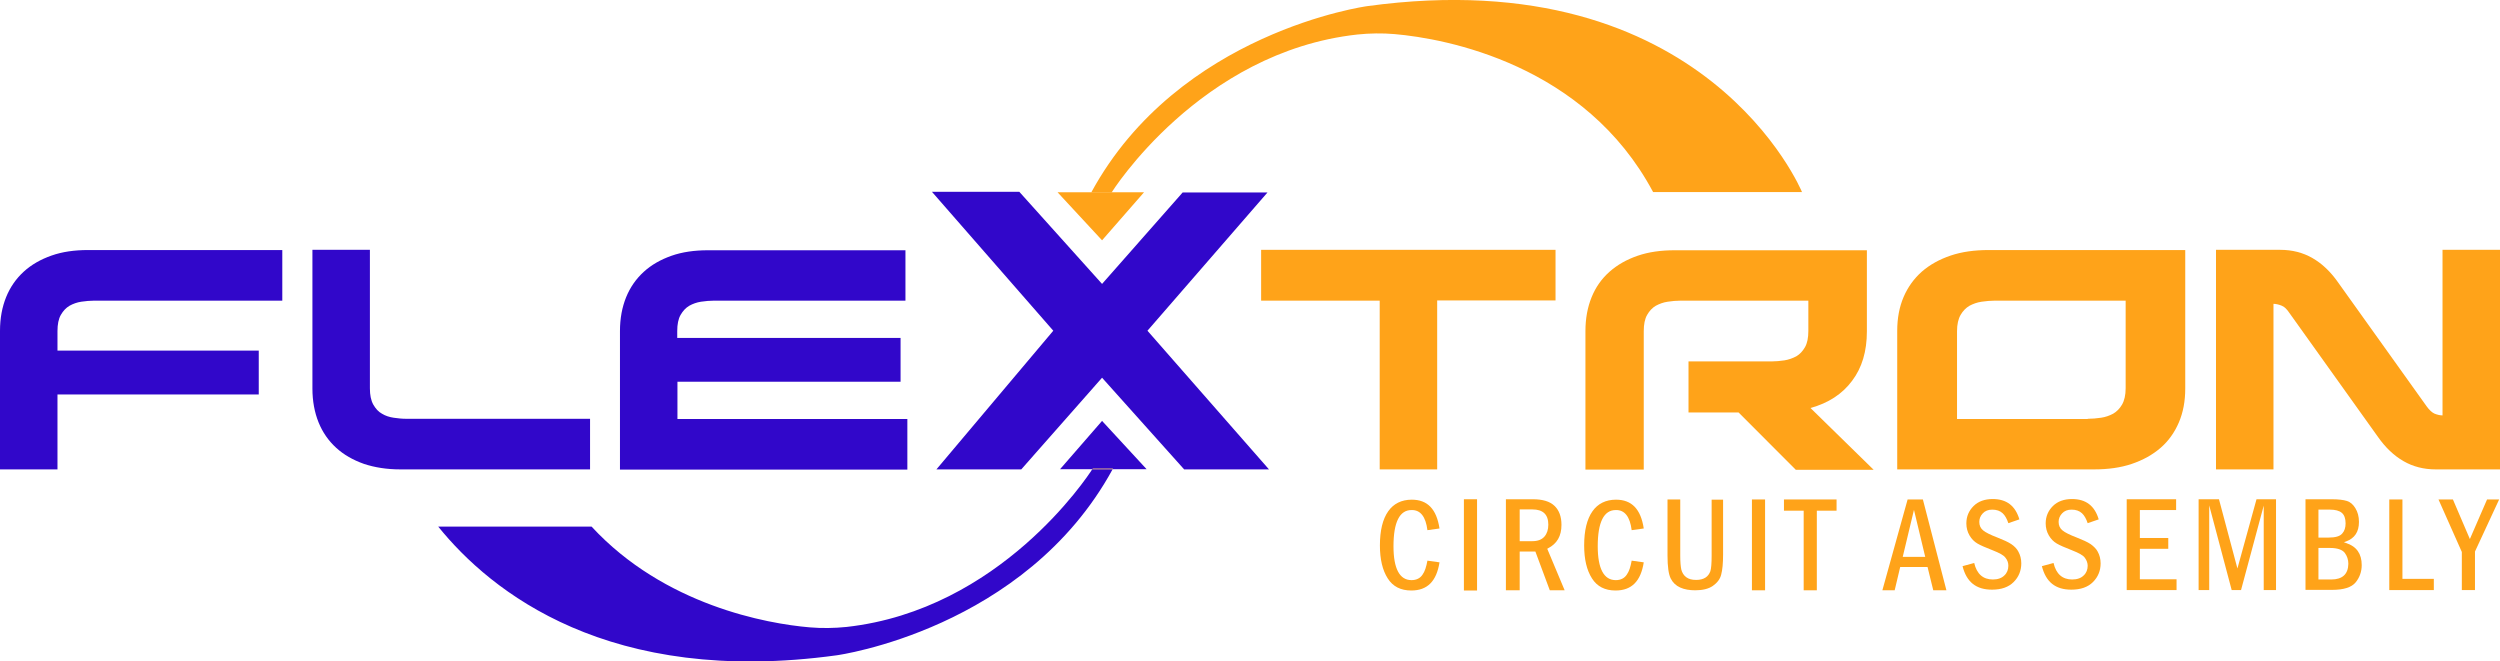 <svg width="223" height="59" viewBox="0 0 223 59" fill="none" xmlns="http://www.w3.org/2000/svg">
<g clip-path="url(#clip0_461_395)">
<path d="M123.05 26.818H112.493V22.285H138.753V26.799H128.196V41.87H123.069V26.818H123.05Z" fill="#FFA319"/>
<path d="M150.615 36.752V32.239H158.013C158.391 32.239 158.788 32.201 159.167 32.144C159.545 32.087 159.905 31.955 160.226 31.785C160.548 31.596 160.794 31.332 161.002 30.973C161.21 30.614 161.305 30.123 161.305 29.519V26.818H149.915C149.518 26.818 149.14 26.856 148.761 26.913C148.364 26.969 148.023 27.102 147.702 27.271C147.38 27.46 147.134 27.725 146.926 28.084C146.718 28.442 146.623 28.933 146.623 29.538V41.889H141.421V29.538C141.421 28.405 141.61 27.404 141.969 26.516C142.329 25.628 142.858 24.873 143.558 24.25C144.258 23.626 145.091 23.154 146.075 22.814C147.059 22.474 148.156 22.323 149.386 22.323H166.526V29.557C166.526 31.332 166.091 32.805 165.202 33.976C164.332 35.147 163.083 35.959 161.494 36.393L167.132 41.908H160.188L155.08 36.79H150.615V36.752Z" fill="#FFA319"/>
<path d="M186.77 41.87H169.232V29.519C169.232 28.386 169.421 27.385 169.799 26.497C170.178 25.61 170.726 24.854 171.426 24.231C172.145 23.608 172.997 23.135 173.999 22.796C175.002 22.456 176.137 22.304 177.386 22.304H194.924V34.656C194.924 35.789 194.735 36.79 194.356 37.678C193.978 38.565 193.429 39.34 192.729 39.944C192.01 40.567 191.159 41.039 190.156 41.379C189.154 41.719 188.037 41.87 186.77 41.87ZM186.221 37.357C186.618 37.357 187.016 37.319 187.413 37.262C187.81 37.206 188.17 37.073 188.491 36.903C188.813 36.715 189.078 36.45 189.286 36.091C189.494 35.732 189.608 35.241 189.608 34.637V26.818H177.954C177.556 26.818 177.159 26.856 176.762 26.913C176.364 26.969 176.005 27.102 175.683 27.271C175.362 27.46 175.097 27.725 174.889 28.084C174.681 28.442 174.567 28.933 174.567 29.538V37.376H186.221V37.357Z" fill="#FFA319"/>
<path d="M217.873 37.054V22.285H223V41.87H217.267C216.208 41.87 215.243 41.625 214.392 41.134C213.54 40.643 212.784 39.925 212.121 38.981L204.213 27.914C203.986 27.574 203.759 27.347 203.494 27.253C203.248 27.158 203.002 27.102 202.794 27.102V41.87H197.667V22.285H203.4C204.459 22.285 205.424 22.531 206.275 23.022C207.127 23.513 207.884 24.231 208.546 25.175L216.454 36.242C216.7 36.582 216.946 36.809 217.173 36.903C217.419 36.998 217.646 37.054 217.873 37.054Z" fill="#FFA319"/>
<path d="M25.181 26.818H8.4C8.022 26.818 7.643 26.856 7.246 26.913C6.868 26.969 6.508 27.102 6.205 27.271C5.884 27.46 5.638 27.725 5.43 28.084C5.222 28.442 5.127 28.933 5.127 29.538V31.275H23.081V35.185H5.127V41.87H0V29.519C0 28.386 0.189 27.385 0.549 26.497C0.908 25.61 1.438 24.854 2.119 24.231C2.8 23.608 3.632 23.135 4.597 22.796C5.562 22.456 6.641 22.304 7.851 22.304H25.181V26.818Z" fill="#3107CA"/>
<path d="M35.719 41.87C34.508 41.87 33.43 41.7 32.465 41.379C31.5 41.039 30.668 40.567 29.987 39.944C29.306 39.321 28.776 38.565 28.417 37.678C28.057 36.79 27.868 35.77 27.868 34.656V22.285H32.995V34.637C32.995 35.241 33.09 35.714 33.298 36.091C33.506 36.45 33.752 36.733 34.073 36.903C34.376 37.092 34.736 37.206 35.114 37.262C35.492 37.319 35.871 37.357 36.268 37.357H52.633V41.87H35.719Z" fill="#3107CA"/>
<path d="M80.747 26.818H63.682C63.303 26.818 62.925 26.856 62.528 26.913C62.149 26.969 61.79 27.102 61.487 27.271C61.166 27.46 60.92 27.725 60.712 28.084C60.503 28.442 60.409 28.933 60.409 29.538V30.142H80.331V34.051H60.428V37.376H80.936V41.889H55.301V29.538C55.301 28.405 55.49 27.404 55.849 26.516C56.209 25.628 56.739 24.873 57.42 24.25C58.101 23.626 58.933 23.154 59.898 22.814C60.863 22.474 61.96 22.323 63.152 22.323H80.766V26.818H80.747Z" fill="#3107CA"/>
<path d="M127.326 47.291L128.404 47.14C128.139 45.402 127.326 44.571 125.926 44.571C125.018 44.571 124.299 44.93 123.826 45.61C123.334 46.309 123.088 47.328 123.088 48.65C123.088 49.878 123.315 50.86 123.788 51.597C124.242 52.314 124.942 52.673 125.888 52.673C127.326 52.673 128.139 51.842 128.404 50.161L127.326 50.01C127.231 50.539 127.099 50.973 126.891 51.257C126.683 51.578 126.342 51.748 125.907 51.748C124.847 51.748 124.299 50.728 124.299 48.726C124.299 46.573 124.847 45.496 125.907 45.496C126.702 45.478 127.175 46.082 127.326 47.291Z" fill="#FFA319"/>
<path d="M131.753 44.533H130.58V52.673H131.753V44.533Z" fill="#FFA319"/>
<path d="M138.072 48.915C138.885 48.499 139.283 47.819 139.283 46.819C139.283 46.082 139.075 45.515 138.658 45.119C138.242 44.722 137.599 44.533 136.729 44.533H134.326V52.654H135.556V49.198H136.956L138.242 52.654H139.567L138.015 48.953L138.072 48.915ZM136.672 48.273H135.556V45.44H136.691C137.637 45.44 138.11 45.893 138.11 46.8C138.11 47.234 137.996 47.593 137.769 47.857C137.523 48.141 137.164 48.273 136.672 48.273Z" fill="#FFA319"/>
<path d="M145.545 47.291L146.623 47.14C146.359 45.402 145.545 44.571 144.145 44.571C143.237 44.571 142.518 44.93 142.045 45.61C141.553 46.309 141.307 47.328 141.307 48.65C141.307 49.878 141.534 50.86 142.007 51.597C142.461 52.314 143.161 52.673 144.107 52.673C145.545 52.673 146.359 51.842 146.623 50.161L145.545 50.01C145.45 50.539 145.318 50.973 145.11 51.257C144.902 51.578 144.561 51.748 144.126 51.748C143.067 51.748 142.518 50.728 142.518 48.726C142.518 46.573 143.067 45.496 144.126 45.496C144.921 45.478 145.394 46.082 145.545 47.291Z" fill="#FFA319"/>
<path d="M152.129 51.521C151.921 51.653 151.656 51.729 151.296 51.729C150.918 51.729 150.634 51.653 150.407 51.483C150.18 51.313 150.048 51.087 149.972 50.803C149.915 50.539 149.878 50.124 149.878 49.557V44.552H148.742V49.557C148.742 50.539 148.837 51.219 149.026 51.597C149.215 51.974 149.499 52.239 149.878 52.409C150.256 52.579 150.71 52.654 151.221 52.654C151.883 52.654 152.413 52.522 152.791 52.258C153.169 51.993 153.434 51.653 153.529 51.257C153.642 50.841 153.699 50.237 153.699 49.481V44.571H152.678V49.557C152.678 50.256 152.64 50.709 152.564 50.955C152.469 51.2 152.337 51.389 152.129 51.521Z" fill="#FFA319"/>
<path d="M157.445 44.552H156.272V52.654H157.445V44.552Z" fill="#FFA319"/>
<path d="M160.888 52.654H162.061V45.553H163.821V44.552H159.129V45.553H160.888V52.654Z" fill="#FFA319"/>
<path d="M170.159 44.552L167.907 52.654H169.005L169.497 50.577H171.937L172.448 52.654H173.621L171.521 44.552H170.159ZM169.724 49.67L170.726 45.478L171.729 49.67H169.724Z" fill="#FFA319"/>
<path d="M179.41 48.537C179.126 48.348 178.71 48.159 178.181 47.952C177.537 47.706 177.121 47.498 176.894 47.309C176.667 47.121 176.553 46.875 176.553 46.554C176.553 46.271 176.648 46.025 176.856 45.799C177.064 45.572 177.348 45.459 177.708 45.459C178.105 45.459 178.408 45.572 178.635 45.78C178.843 45.969 179.013 46.271 179.145 46.667L180.129 46.328C179.77 45.119 178.994 44.514 177.745 44.514C177.045 44.514 176.459 44.722 176.043 45.138C175.626 45.553 175.399 46.063 175.399 46.686C175.399 47.083 175.494 47.442 175.683 47.763C175.872 48.084 176.099 48.31 176.383 48.48C176.667 48.65 177.121 48.839 177.745 49.085C178.37 49.33 178.748 49.538 178.899 49.765C179.07 49.972 179.145 50.218 179.145 50.464C179.145 50.803 179.032 51.106 178.786 51.332C178.559 51.559 178.218 51.691 177.764 51.691C176.894 51.691 176.326 51.2 176.099 50.218L175.059 50.501C175.418 51.918 176.27 52.598 177.689 52.598C178.521 52.598 179.164 52.371 179.618 51.918C180.072 51.465 180.299 50.898 180.299 50.256C180.299 49.859 180.205 49.5 180.035 49.198C179.921 48.971 179.694 48.726 179.41 48.537Z" fill="#FFA319"/>
<path d="M186.486 48.537C186.202 48.348 185.786 48.159 185.256 47.952C184.613 47.706 184.197 47.498 183.97 47.309C183.743 47.121 183.629 46.875 183.629 46.554C183.629 46.271 183.724 46.025 183.932 45.799C184.14 45.572 184.424 45.459 184.783 45.459C185.181 45.459 185.483 45.572 185.71 45.78C185.918 45.969 186.089 46.271 186.221 46.667L187.205 46.328C186.846 45.119 186.07 44.514 184.821 44.514C184.121 44.514 183.535 44.722 183.118 45.138C182.702 45.553 182.475 46.063 182.475 46.686C182.475 47.083 182.57 47.442 182.759 47.763C182.948 48.084 183.175 48.31 183.459 48.48C183.743 48.65 184.197 48.839 184.821 49.085C185.446 49.33 185.824 49.538 185.975 49.765C186.127 49.972 186.221 50.218 186.221 50.464C186.221 50.803 186.108 51.106 185.862 51.332C185.635 51.559 185.294 51.691 184.84 51.691C183.97 51.691 183.402 51.2 183.175 50.218L182.135 50.501C182.494 51.918 183.345 52.598 184.764 52.598C185.597 52.598 186.24 52.371 186.694 51.918C187.148 51.465 187.375 50.898 187.375 50.256C187.375 49.859 187.281 49.5 187.11 49.198C186.997 48.971 186.751 48.726 186.486 48.537Z" fill="#FFA319"/>
<path d="M190.875 48.953H193.41V47.989H190.875V45.496H194.11V44.533H189.702V52.635H194.148V51.672H190.875V48.953Z" fill="#FFA319"/>
<path d="M197.932 44.533H196.116V52.635H197.062V45.081L199.067 52.635H199.9L201.924 45.1V52.635H203.021V44.533H201.281L199.578 50.709L197.932 44.533Z" fill="#FFA319"/>
<path d="M209.284 48.443L209.075 48.367L209.284 48.292C210.04 48.008 210.419 47.442 210.419 46.554C210.419 46.063 210.305 45.666 210.097 45.327C209.889 44.987 209.643 44.779 209.34 44.684C209.038 44.59 208.584 44.533 207.978 44.533H205.651V52.617H208.016C209.057 52.617 209.757 52.39 210.116 51.956C210.476 51.521 210.665 50.992 210.665 50.407C210.665 49.406 210.211 48.745 209.284 48.443ZM206.805 45.459H207.846C208.3 45.459 208.659 45.553 208.886 45.742C209.113 45.931 209.227 46.252 209.227 46.686C209.227 47.064 209.132 47.366 208.924 47.593C208.716 47.838 208.319 47.952 207.713 47.952H206.805V45.459ZM207.94 51.691H206.805V48.877H207.827C208.489 48.877 208.924 49.028 209.151 49.312C209.359 49.595 209.473 49.916 209.473 50.294C209.454 51.219 208.943 51.691 207.94 51.691Z" fill="#FFA319"/>
<path d="M214.297 44.552H213.124V52.635H217.097V51.634H214.297V44.552Z" fill="#FFA319"/>
<path d="M221.846 44.552L220.313 48.084L218.8 44.552H217.513L219.595 49.236V52.635H220.768V49.198L222.924 44.552H221.846Z" fill="#FFA319"/>
<path d="M160.737 17.13C160.737 17.13 152.223 -3.607 121.953 0.548C121.953 0.548 105.134 2.833 97.339 17.167H99.155C99.155 17.167 107.007 4.627 121.083 3.078C122.18 2.965 123.296 2.946 124.393 3.041C128.972 3.437 141.383 5.741 147.456 17.13H160.737Z" fill="#FFA319"/>
<path d="M94.331 17.148H102.05L98.304 21.436L94.331 17.148Z" fill="#FFA319"/>
<path d="M98.304 33.693L105.626 41.87H113.193L102.353 29.5L113.061 17.167H105.493L98.304 25.326L90.925 17.111H83.131L93.953 29.5L83.528 41.87H91.096L98.304 33.693Z" fill="#3107CA"/>
<path d="M97.434 41.852C96.999 42.531 89.204 54.392 75.525 55.922C74.428 56.035 73.312 56.054 72.214 55.959C68.431 55.638 59.255 53.995 52.766 46.97H39.087C43.798 52.805 54.317 61.247 74.636 58.452C74.636 58.452 91.436 56.167 99.25 41.852H97.434Z" fill="#3107CA"/>
<path d="M99.269 41.814C99.269 41.833 99.25 41.833 99.25 41.852H102.277L98.304 37.545L94.558 41.852H97.453C97.471 41.833 97.471 41.814 97.471 41.814H99.269Z" fill="#3107CA"/>
<path d="M99.269 41.814H97.453C97.453 41.814 97.453 41.833 97.434 41.852H99.25C99.269 41.833 99.269 41.833 99.269 41.814Z" fill="#FFA319"/>
</g>
<defs>
<clipPath id="clip0_461_395">
<rect width="223" height="59" fill="white"/>
</clipPath>
</defs>
</svg>
